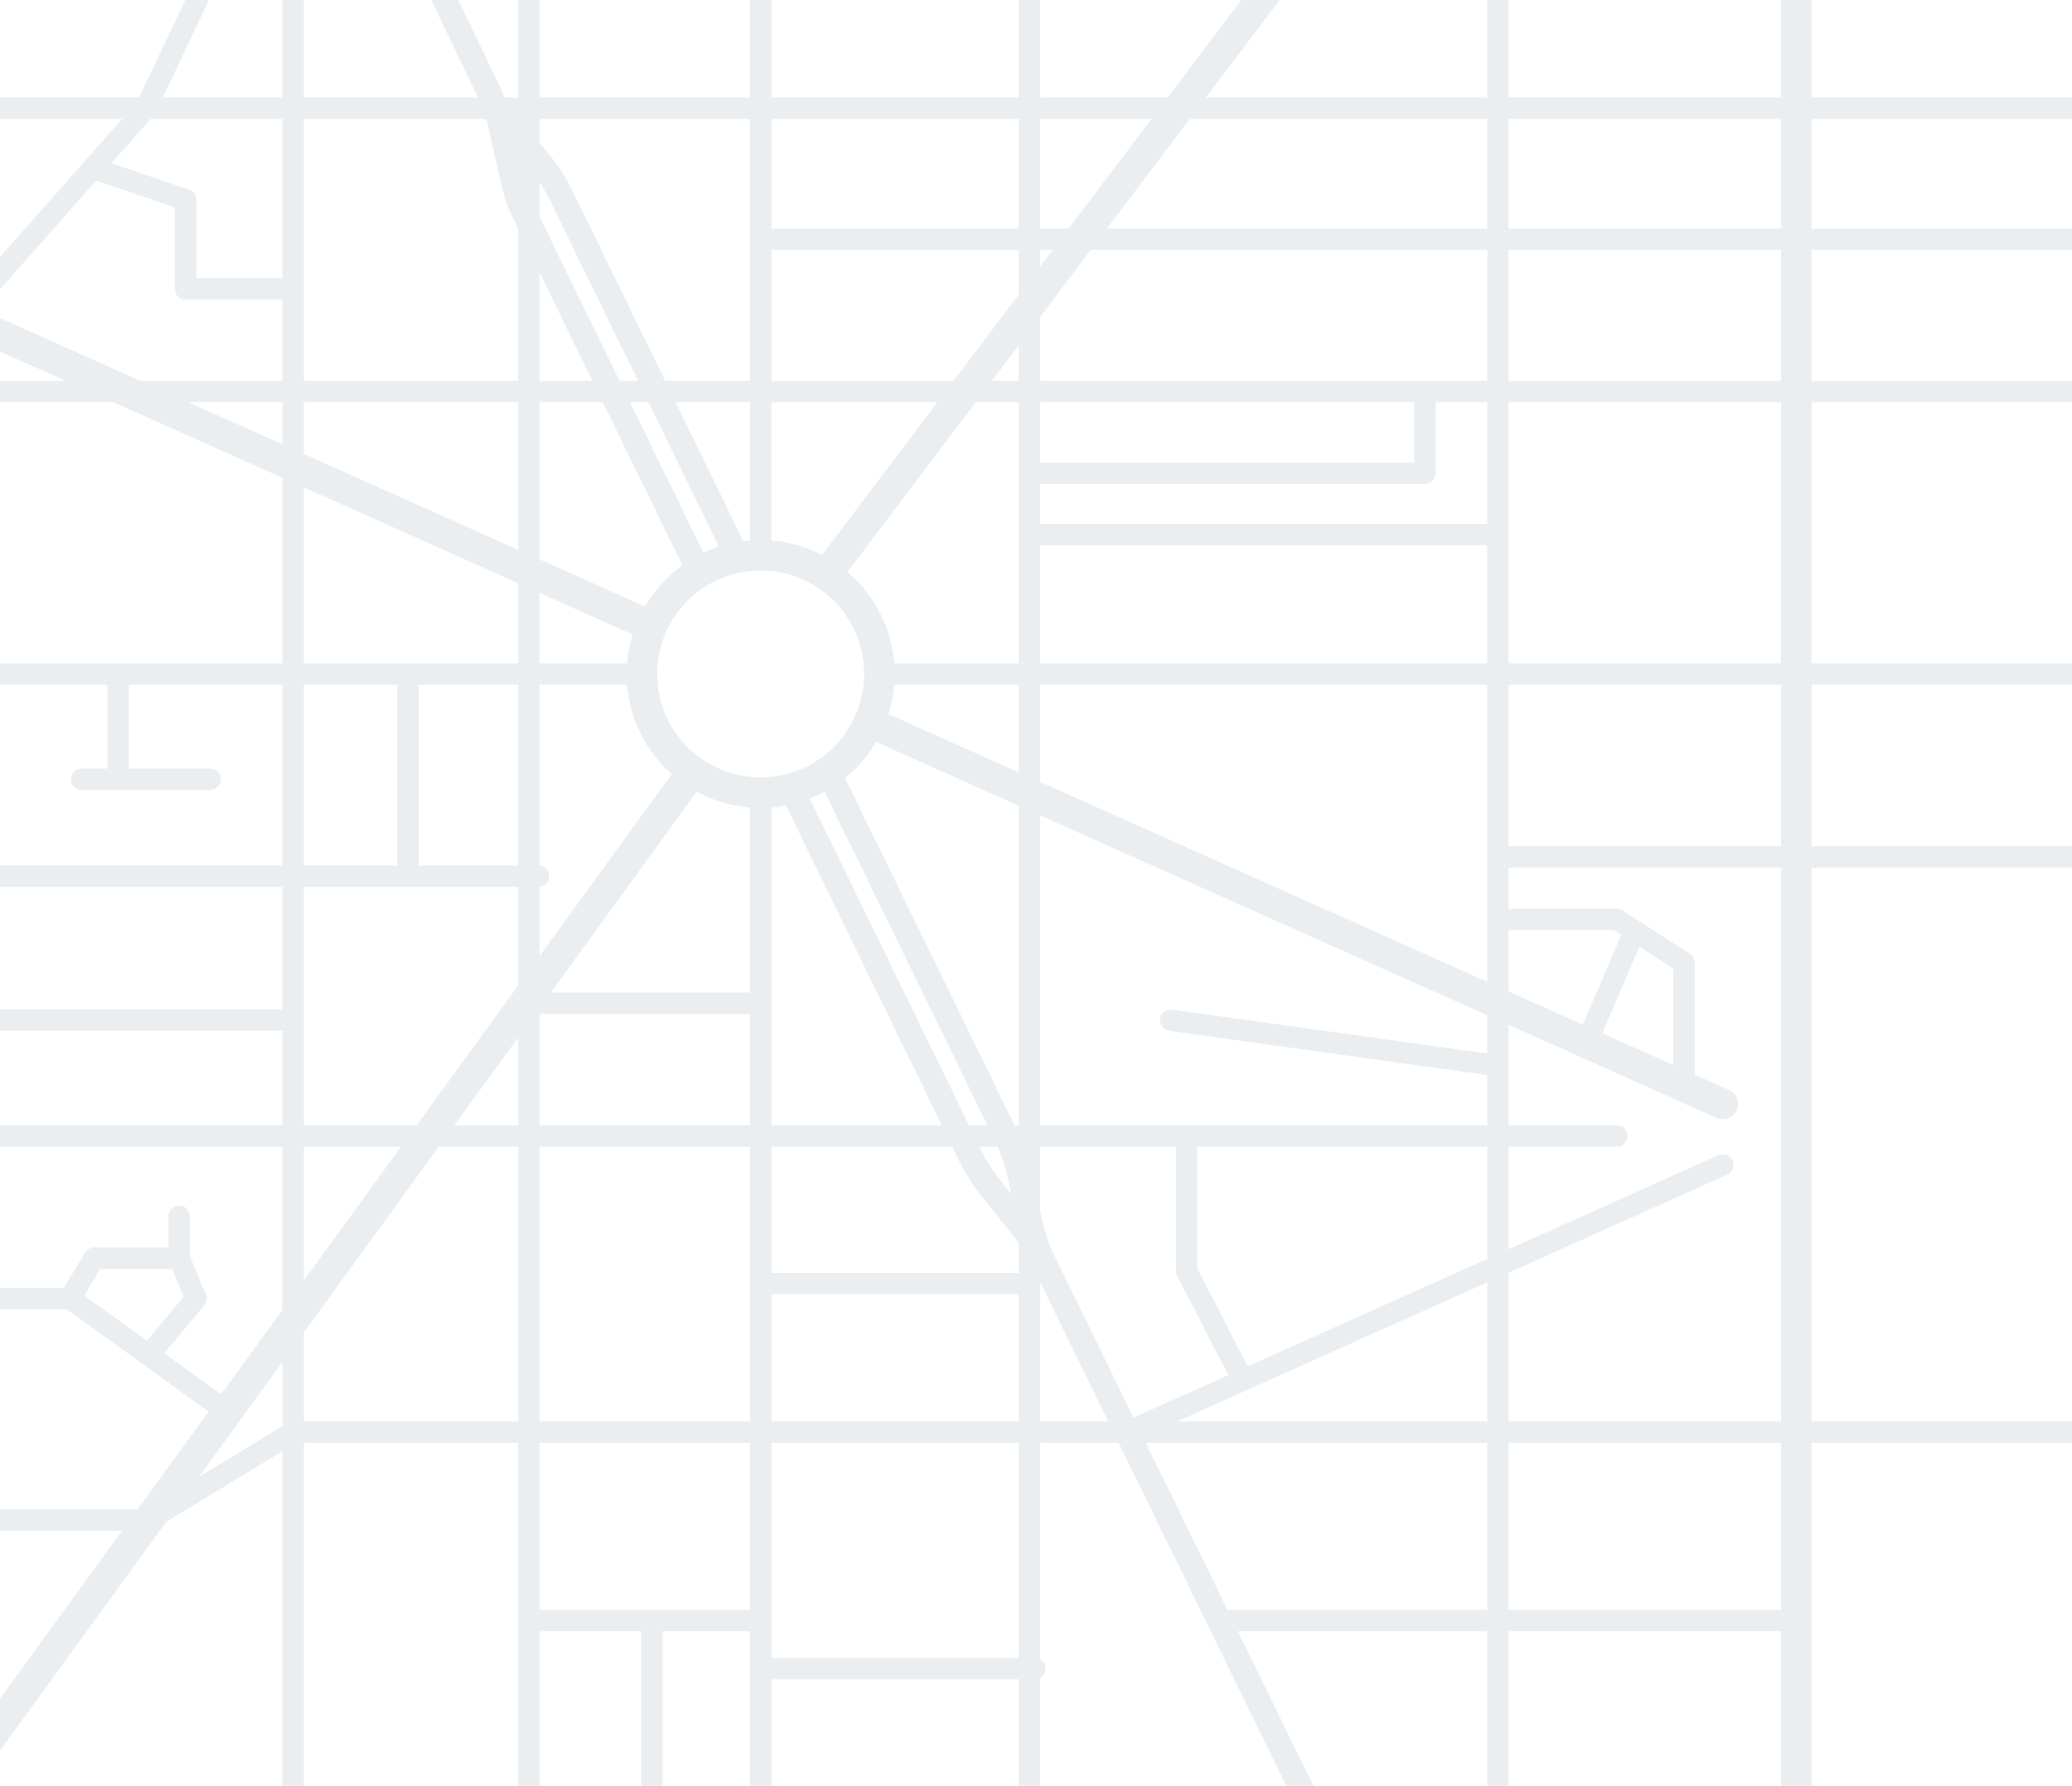 <svg xmlns="http://www.w3.org/2000/svg" viewBox="0 0 677.34 583.8"><title>tracking-bg</title><path d="M92.32,474.427V583.8h7V471.7h70.07V583.8h7V533.27h33.22V583.8h7V533.27h28.55V583.8h7V549h80.86v34.8h7V548.536a3.47,3.47,0,0,0,0-6.073V471.7h25.67l54.77,112.1h8.9l-24.688-50.53H486.17V583.8h7V533.27h89.05V583.8h10V471.7h85.12v-7H592.22V283.63h85.12v-7H592.22v-52.8h85.12v-7H592.22V131.49h85.12v-7H592.22V81.71h85.12v-7H592.22V38.88h85.12v-7H592.22V0h-10V31.88H493.17V0h-7V31.88H394.225L418.31,0H405.777L381.692,31.88H340.02V0h-7V31.88H252.16V0h-7V31.88H176.39V0h-7V31.88h-4.478c-.429-1.1-.882-2.188-1.374-3.267L149.839,0H140.97l15.263,31.88H99.32V0h-7V31.88H53.21L68.308,0H60.563l-15.1,31.88H0v7H39.913L0,84.016V94.583L31.425,59.046,57.16,67.8V94.47a3.5,3.5,0,0,0,3.5,3.5H92.32v26.52H45.882L0,103.969v10.955l21.388,9.566H0v7H37.039L92.32,156.214V216.83H0v7H35.13v27.44H26.66a3.5,3.5,0,1,0,0,7H68.7a3.5,3.5,0,0,0,0-7H42.13V223.83H92.32v59.09H0v7H92.32V330.01H0v7H92.32v30.87H0v7H92.32v53.359L72.295,455.8l-18.6-13.409,13.071-15.638a3.5,3.5,0,0,0,.544-3.595L62.06,410.6V397.61a3.5,3.5,0,0,0-7,0V407.8H30.77a3.5,3.5,0,0,0-3.007,1.709l-6.852,11.5H0v7H21.77l46.411,33.454L44.956,493.43H0v7H39.87L0,555.309v17.012l54.329-74.779ZM493.17,38.88h89.05V74.71H493.17Zm0,42.83h89.05v42.78H493.17Zm0,49.78h89.05v85.34H493.17Zm0,92.34h89.05v52.8H493.17Zm0,80.23h34.281l2.508,1.615-12.547,29.267L493.17,324.1Zm42.757,5.459L547,316.649v31.528L523.8,337.8ZM493.17,416.074l71.462-32.06a3.5,3.5,0,1,0-2.865-6.387L493.17,408.4V374.88h35.31a3.5,3.5,0,0,0,0-7H493.17V335.055l67.988,30.41a5,5,0,0,0,4.083-9.129L554,351.308V314.74a3.5,3.5,0,0,0-1.6-2.942l-22.02-14.18a3.5,3.5,0,0,0-1.9-.558H493.17V283.63h89.05V464.7H493.17Zm0,55.626h89.05v54.57H493.17Zm-7,54.57H401.256L374.594,471.7H486.17Zm0-61.57H384.782l22.843-10.248c.057-.023.113-.049.169-.076l78.376-35.162Zm0-53.158-78.293,35.125L391.42,414.594V374.88h94.75ZM388.936,38.88H486.17V74.71h-124.3Zm-48.916,0H376.4L349.334,74.71H340.02Zm0,42.83h4.026l-4.026,5.329Zm0,21.918L356.579,81.71H486.17v42.78H340.02Zm0,27.862H462.31v19.73H340.02Zm0,26.73H465.81a3.5,3.5,0,0,0,3.5-3.5V131.49h16.86v39.75H340.02Zm0,20.02H486.17v38.59H340.02Zm0,45.59H486.17v97.139L340.02,255.6Zm0,42.724,146.15,65.37V344.4L383.163,330.043a3.5,3.5,0,0,0-.966,6.934l103.973,14.49V367.88H340.02Zm0,108.326h44.4V415.44a3.5,3.5,0,0,0,.386,1.6l16.675,32.5-30.935,13.879-26.217-53.66a55.178,55.178,0,0,1-3.335-9.639l-.973-4.344Zm0,44.28,22.25,45.54H340.02Zm-94.86-94.71H180.085l47.678-65.624a43.49,43.49,0,0,0,17.4,5.161ZM333.02,542H252.16V471.7h80.86Zm0-77.3H252.16V423.13h80.86Zm0-48.57H252.16V374.88h59.116l2.431,4.987a63.64,63.64,0,0,0,6.326,10.087l12.988,16.288Zm-16.257-48.25-52.054-106.8a43.634,43.634,0,0,0,4.827-2.243L322.78,367.88Zm9.377,7A55.7,55.7,0,0,1,329.1,383.6l1.522,6.795-4.282-5.37a55.338,55.338,0,0,1-5.461-8.712l-.7-1.437Zm-18.277-7h-55.7V263.987a43.67,43.67,0,0,0,4.755-.638Zm25.157,0h-1.338L276.24,254.336a44.131,44.131,0,0,0,10.146-11.772l46.634,20.859Zm0-115.412-42.554-19.034a43.533,43.533,0,0,0,1.851-9.6h40.7Zm0-35.638h-40.7a43.74,43.74,0,0,0-15.279-29.836l41.932-55.5H333.02Zm0-92.34h-8.761l8.761-11.6ZM252.16,38.88h80.86V74.71H252.16Zm0,42.83h80.86V96.3L311.727,124.49H252.16Zm0,49.78h54.278l-37.711,49.916a43.467,43.467,0,0,0-16.568-4.734Zm-3.5,55.03A33.789,33.789,0,0,1,280.1,232.745a4.5,4.5,0,0,0-1.143,2.572,33.806,33.806,0,1,1-30.3-48.8Zm-13.667-7.806a43.517,43.517,0,0,0-5.015,2L205.958,131.49h6ZM220.86,131.49h24.3v45.182q-1.084.086-2.152.225ZM176.39,38.88h68.77v85.61H217.446L186.953,61.972a63.682,63.682,0,0,0-6.326-10.086l-4.238-5.315Zm0,20.846a55.15,55.15,0,0,1,3.4,5.8l28.761,58.967h-6L176.39,70.9Zm0,29.415,17.25,35.349H176.39Zm0,42.349h20.666L223.072,184.8a44.134,44.134,0,0,0-12.236,13.463L176.39,182.859Zm0,62.324,30.405,13.6A43.538,43.538,0,0,0,205,216.83H176.39Zm0,96.07a3.48,3.48,0,0,0,0-6.93V223.83H205a43.726,43.726,0,0,0,14.586,29.235l-43.2,59.458Zm0,41.565h68.77v36.43H176.39Zm0,43.43h68.77V464.7H176.39Zm0,96.82h68.77v54.57H176.39Zm-7-103.82H148.532l20.858-28.709Zm0-84.959H136.85V223.83h32.54ZM99.32,38.88h59.56c.283.934.547,1.869.777,2.8l4.118,18.368a63.758,63.758,0,0,0,3.874,11.173c.015.033.03.065.046.1L169.39,74.8V124.49H99.32Zm0,92.61h70.07v48.239L99.32,148.39Zm0,27.855,70.07,31.339V216.83H99.32Zm0,64.485h30.53v59.09H99.32Zm0,66.09h70.07v32.238L136.172,367.88H99.32Zm0,84.959h31.766L99.32,418.6Zm0,60.736,44.126-60.736H169.39V464.7H99.32ZM64.16,90.97V65.29a3.5,3.5,0,0,0-2.373-3.313L36.452,53.361,49.257,38.88H92.32V90.97Zm-2.627,40.52H92.32v13.769ZM27.548,423.546l5.21-8.746H56.23l3.8,9.1L48,438.289Zm64.771,21.7v20.982L65,482.856Z" style="fill:#78909c;opacity:0.15"/><rect width="677.34" height="583.8" style="fill:none"/></svg>